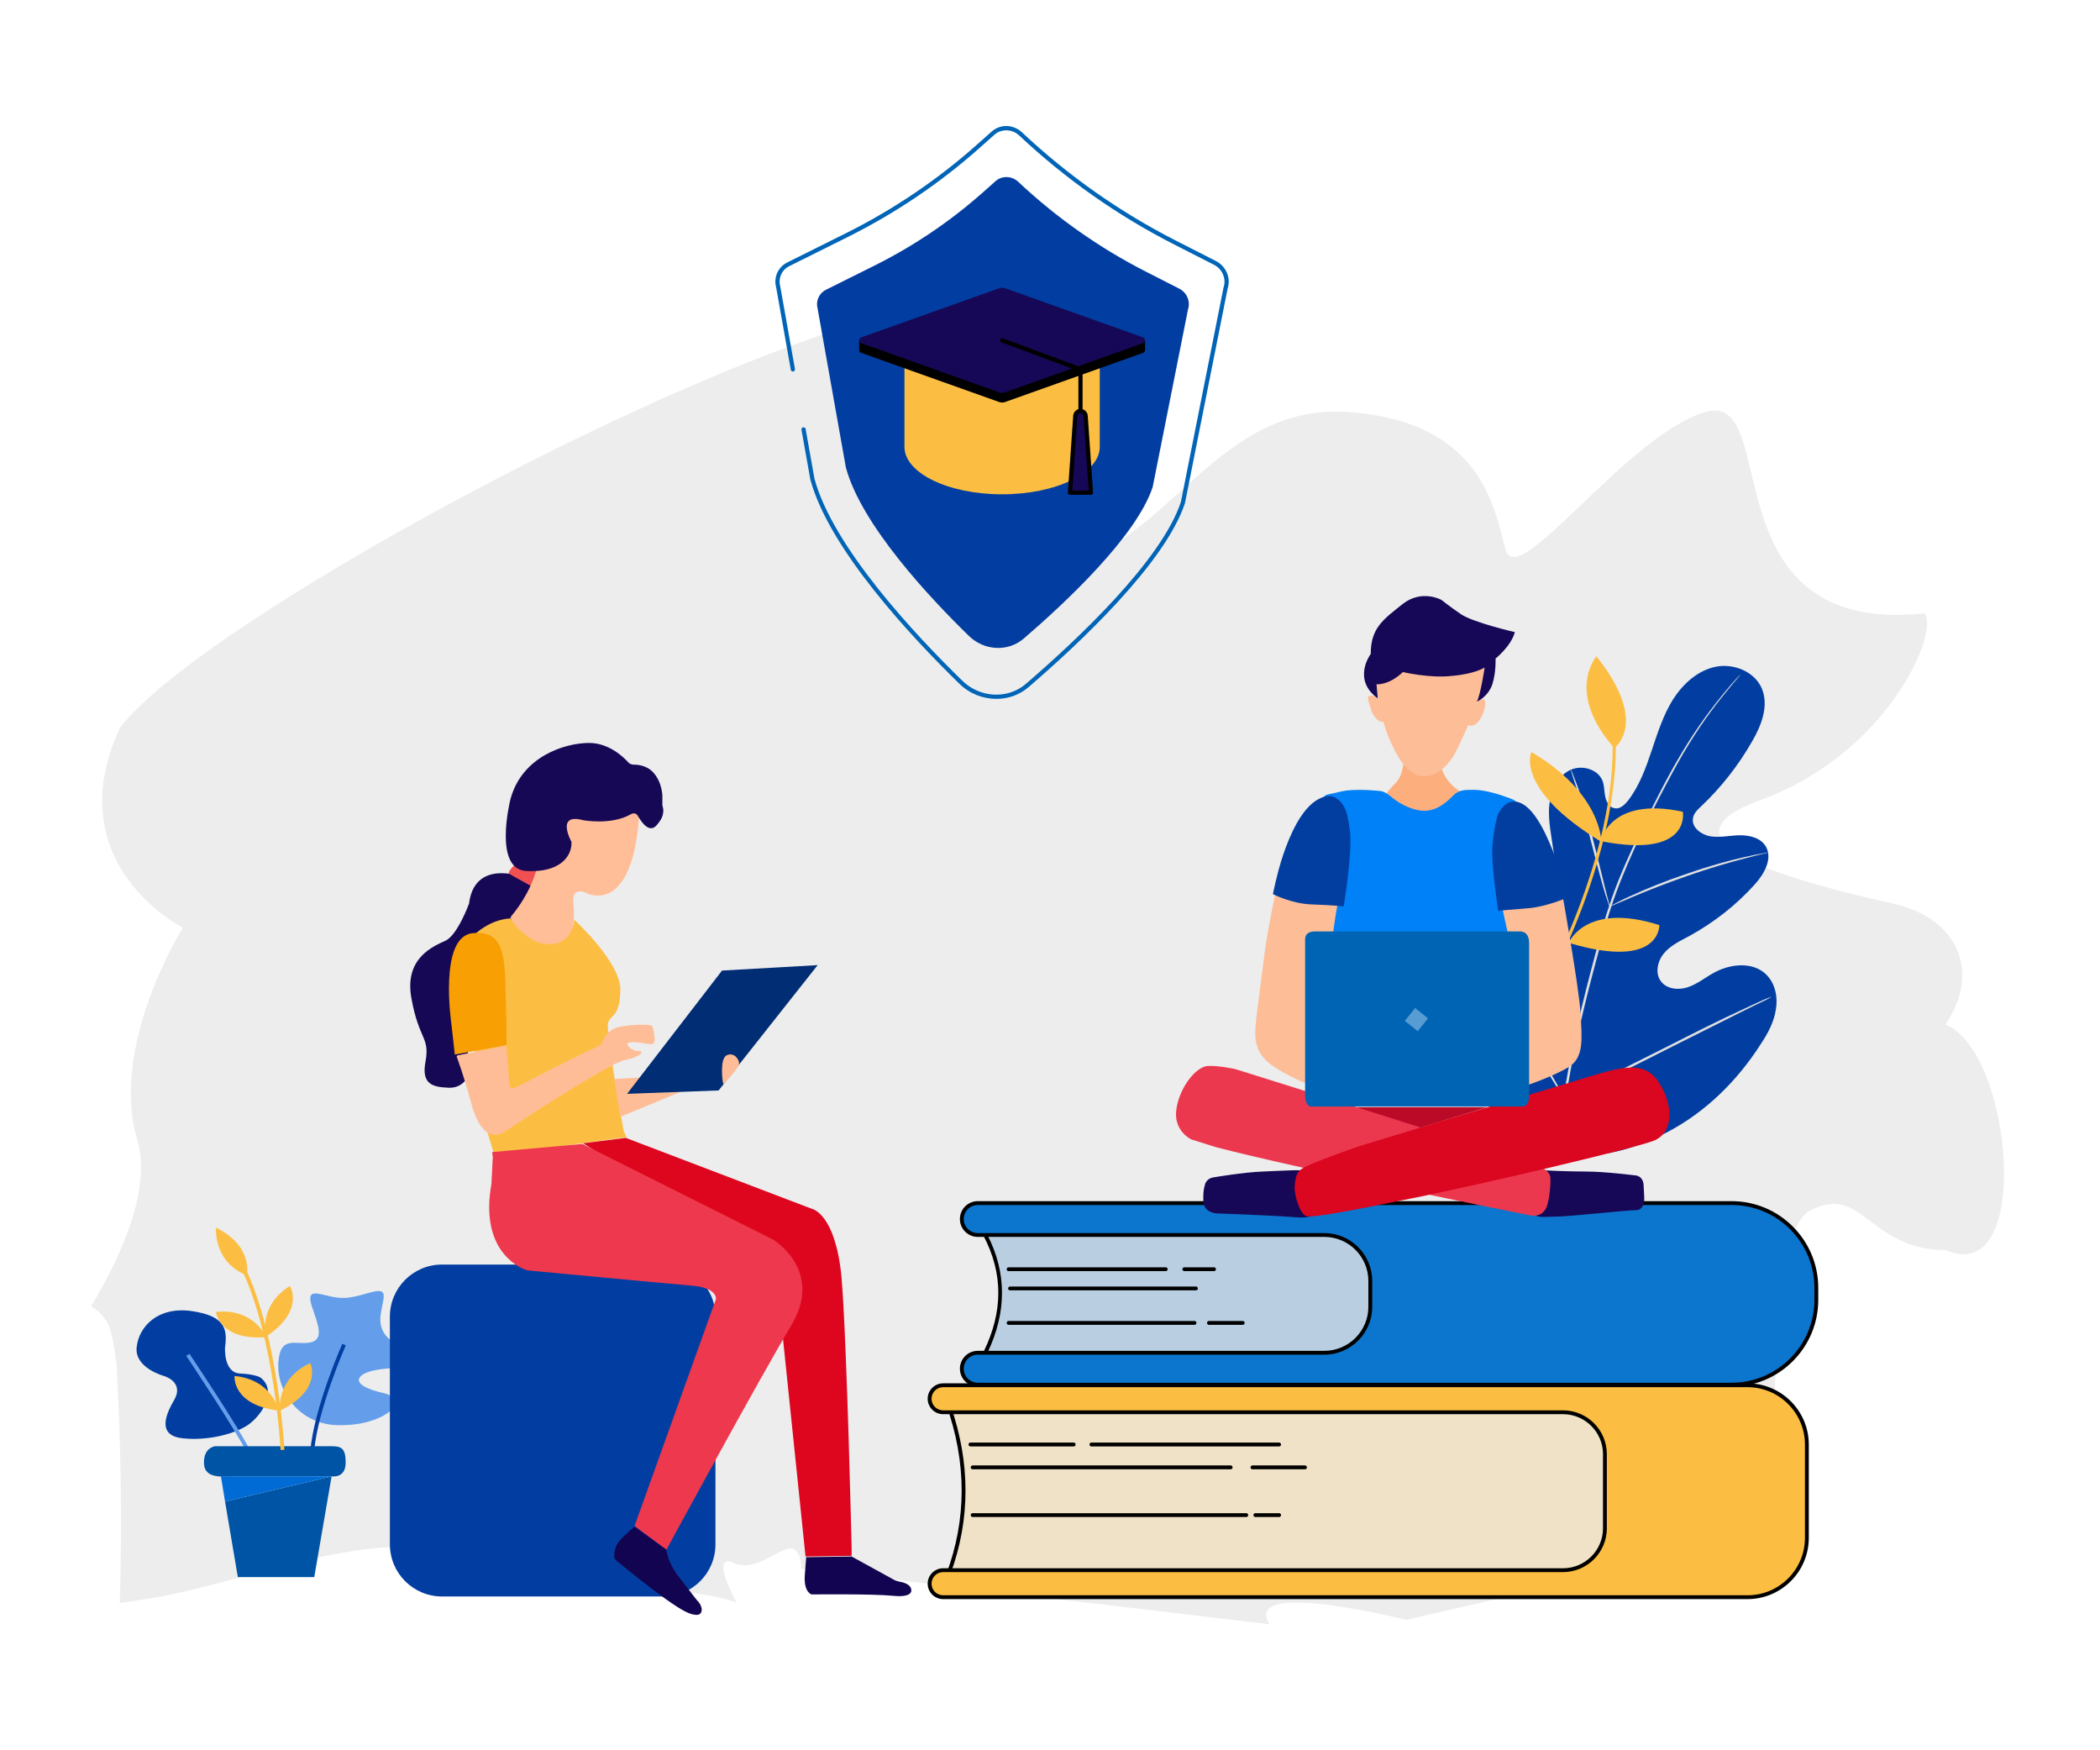 <svg width="300" height="250" viewBox="0 0 300 250" fill="none" xmlns="http://www.w3.org/2000/svg">
<path d="M15.379 189.01C15.919 189.952 16.46 192.88 16.676 195.286C17.325 207.419 17.433 218.611 17.108 228.967C17.541 228.862 18.081 228.862 18.514 228.757C19.811 228.548 21.109 228.339 22.514 228.13C34.191 225.933 45.434 221.226 57.111 220.913C57.111 221.645 57.111 222.377 57.111 223.109L61.868 224.469C61.868 224.469 100.913 226.456 105.237 228.967C101.13 221.017 104.913 223.318 105.237 223.423C109.67 224.678 113.59 217.775 114.455 223.423C114.455 223.632 114.455 223.841 114.455 224.051L181.362 232C177.254 225.41 200.903 231.372 200.903 231.372L236.797 223.109C236.797 223.109 245.014 222.377 253.339 221.645C252.69 207.315 253.447 192.985 255.609 178.55C255.934 176.249 257.231 173.634 258.42 173.007C266.096 168.823 266.899 178.55 277.922 178.55C290.519 184.075 287.558 150.164 277.922 146.343C283.219 138.498 279.303 131.136 270.762 129.149C262.221 127.161 233.337 120.866 251.5 114.277C269.771 107.582 277.015 90.324 274.961 87.604C243.468 90.939 254.82 55.334 243.468 58.89C232.116 62.446 216.688 84.726 215.066 78.45C213.444 72.174 211.39 60.459 193.227 58.89C174.956 57.321 168.469 74.998 153.873 80.437C139.278 85.876 130.737 78.136 130.737 69.454C130.737 60.877 162.847 40.794 135.277 43.41C107.708 46.024 28.999 88.101 17.107 104C8.129 123.5 26.129 132.5 26.129 132.5C26.129 132.5 15.595 149.263 19.595 162.756C21.649 169.659 17.541 179.073 13 186.604C13.865 187.023 14.73 187.86 15.379 189.01Z" fill="#EDEDED"/>
<path d="M56.458 191.814C56.458 191.814 54.216 190.87 54.334 188.274C54.511 185.678 55.868 183.849 53.095 184.557C50.322 185.324 49.378 185.619 47.372 185.206C45.366 184.793 43.714 183.967 44.54 186.563C45.425 189.159 46.369 191.342 44.304 191.755C42.239 192.168 39.997 190.634 39.761 194.705C39.525 198.776 42.77 203.378 48.08 203.555C53.39 203.732 55.75 201.549 55.75 201.549C55.75 201.549 57.166 199.543 54.924 199.012C52.682 198.54 50.44 197.596 51.561 196.534C52.682 195.472 56.399 195.413 56.399 195.413C56.399 195.413 61.06 194.469 56.458 191.814Z" fill="#649EEA"/>
<path d="M32.148 192.463C32.502 189.867 32.206 187.979 27.427 187.271C22.59 186.563 19.817 189.454 19.521 192.463C19.227 195.413 23.416 196.534 23.416 196.534C23.416 196.534 26.366 197.36 24.89 199.956C23.357 202.552 22.707 205.089 26.13 205.443C29.552 205.797 33.328 204.912 35.392 203.555C37.458 202.139 39.641 198.658 37.221 196.77C37.221 196.77 36.572 196.298 34.272 196.18C31.912 196.062 32.148 192.463 32.148 192.463Z" fill="#023EA1"/>
<path d="M49.145 192.05C49.145 192.05 45.133 201.136 44.602 207.272" stroke="#023EA1" stroke-width="0.547" stroke-miterlimit="10"/>
<path d="M26.842 193.525C26.842 193.525 33.922 204.086 35.633 207.567" stroke="#649EEA" stroke-width="0.547" stroke-miterlimit="10"/>
<path d="M47.078 206.564H30.794C30.794 206.564 29.024 206.682 29.142 209.101C29.26 211.343 32.092 210.871 33.567 210.871C35.042 210.871 47.373 210.871 47.373 210.871C47.373 210.871 49.379 211.225 49.379 208.924C49.379 206.682 48.671 206.564 47.078 206.564Z" fill="#0054A5"/>
<path d="M47.371 210.871L44.893 225.267H33.978L32.149 214.47L47.371 210.871Z" fill="#0054A5"/>
<path d="M47.371 210.871L32.149 214.47L31.559 210.871H47.371Z" fill="#006AD5"/>
<path d="M40.355 207.095C40.355 207.095 39.529 191.106 34.751 181.135" stroke="#FCBE42" stroke-width="0.547" stroke-miterlimit="10"/>
<path d="M30.852 175.353C30.852 175.353 30.439 180.25 35.218 182.138C35.277 182.197 36.28 178.008 30.852 175.353Z" fill="#FCBE42"/>
<path d="M38.047 190.988C38.047 190.988 36.277 186.799 30.849 187.389C30.849 187.33 31.262 191.519 38.047 190.988Z" fill="#FCBE42"/>
<path d="M39.82 201.49C39.82 201.49 38.935 197.065 33.507 196.534C33.507 196.534 33.094 200.664 39.82 201.49Z" fill="#FCBE42"/>
<path d="M39.998 201.49C39.998 201.49 39.349 197.006 44.305 194.705C44.364 194.705 46.134 198.481 39.998 201.49Z" fill="#FCBE42"/>
<path d="M37.992 190.929C37.992 190.929 36.812 186.563 41.414 183.672C41.414 183.672 43.656 187.153 37.992 190.929Z" fill="#FCBE42"/>
<path d="M221.467 164.534C211.162 159.331 207.274 147.51 206.063 136.57C205.866 134.739 205.372 132.85 206.012 131.121C206.653 129.392 208.51 128.008 210.261 128.562C211.706 129.021 212.512 130.474 213.471 131.691C214.718 133.292 216.449 134.503 218.342 135.148C219.576 135.571 221.077 135.732 222.125 134.932C223.558 133.845 223.44 131.629 223.166 129.815C222.668 126.42 222.139 123.072 221.65 119.716C221.376 117.902 221.093 116.049 221.435 114.262C221.739 112.485 222.769 110.67 224.403 109.946C226.077 109.214 228.345 109.899 228.961 111.598C229.2 112.32 229.168 113.101 229.329 113.84C229.491 114.579 229.95 115.375 230.701 115.455C231.46 115.574 232.097 114.946 232.578 114.352C234.196 112.246 235.111 109.724 235.949 107.218C236.786 104.713 237.606 102.129 238.996 99.91C240.424 97.683 242.528 95.756 245.103 95.234C247.678 94.712 250.675 95.931 251.694 98.356C252.722 100.821 251.624 103.628 250.291 105.916C248.345 109.315 245.895 112.459 243.024 115.165C242.517 115.642 241.941 116.176 241.852 116.888C241.641 118.156 242.963 119.171 244.201 119.43C245.603 119.694 247.072 119.332 248.493 119.306C249.913 119.281 251.544 119.658 252.269 120.925C253.261 122.664 252.027 124.849 250.679 126.325C247.992 129.317 244.789 131.81 241.294 133.715C240.018 134.401 238.686 135.019 237.746 136.121C236.805 137.223 236.406 138.94 237.231 140.104C238.065 141.307 239.809 141.455 241.136 141.002C242.501 140.541 243.64 139.599 244.877 138.921C247.243 137.629 250.478 137.33 252.362 139.24C253.619 140.514 254.005 142.466 253.693 144.205C253.428 145.974 252.559 147.591 251.578 149.068C248.244 154.32 243.687 158.82 238.242 161.681C232.788 164.504 227.533 165.816 221.467 164.534Z" fill="#023EA1"/>
<path d="M223.295 157.291C224.122 151.569 225.533 145.353 227.213 138.874C227.637 137.273 228.061 135.673 228.494 134.112C228.927 132.55 229.321 130.997 229.848 129.496C230.825 126.512 232.009 123.727 233.227 121.098C234.445 118.468 235.666 116.042 236.835 113.749C238.004 111.456 239.138 109.374 240.276 107.496C242.512 103.747 244.672 100.953 246.215 99.067C246.987 98.124 247.607 97.418 248.036 96.958C248.235 96.751 248.395 96.553 248.534 96.441C248.634 96.338 248.703 96.282 248.703 96.282C248.703 96.282 248.634 96.338 248.542 96.48C248.412 96.631 248.282 96.781 248.091 97.027C247.671 97.526 247.051 98.232 246.318 99.167C244.775 101.052 242.663 103.877 240.466 107.617C239.367 109.487 238.241 111.608 237.064 113.862C235.895 116.155 234.673 118.581 233.494 121.202C232.315 123.823 231.131 126.608 230.154 129.593C229.666 131.085 229.224 132.607 228.839 134.199C228.406 135.76 227.982 137.361 227.558 138.961C225.869 145.401 224.458 151.618 223.631 157.34" fill="#E0E0E0"/>
<path d="M229.948 129.476C229.909 129.484 229.811 129.221 229.661 128.724C229.473 128.235 229.281 127.544 228.999 126.627C228.491 124.864 227.869 122.393 227.157 119.696C226.485 116.991 225.824 114.528 225.277 112.773C225.004 111.896 224.764 111.174 224.623 110.716C224.474 110.219 224.376 109.955 224.415 109.947C224.453 109.938 224.552 110.202 224.74 110.69C224.928 111.179 225.198 111.853 225.51 112.722C226.096 114.468 226.835 116.915 227.507 119.62C228.172 122.286 228.785 124.718 229.232 126.576C229.458 127.423 229.611 128.123 229.778 128.698C229.927 129.195 229.987 129.467 229.948 129.476Z" fill="#E0E0E0"/>
<path d="M252.583 121.766C252.592 121.805 252.281 121.873 251.659 122.009C251.075 122.137 250.228 122.363 249.187 122.631C247.104 123.168 244.23 124 241.088 125.095C237.945 126.189 235.17 127.285 233.194 128.125C232.187 128.549 231.404 128.883 230.846 129.127C230.288 129.371 229.994 129.517 229.986 129.478C229.977 129.439 230.271 129.293 230.821 129.01C231.37 128.727 232.136 128.315 233.143 127.891C235.102 126.974 237.908 125.831 241.059 124.775C244.201 123.681 247.084 122.887 249.222 122.42C250.272 122.19 251.128 122.003 251.758 121.906C252.264 121.795 252.583 121.766 252.583 121.766Z" fill="#E0E0E0"/>
<path d="M223.503 156.83C223.503 156.83 223.447 156.761 223.288 156.592C223.159 156.376 222.983 156.129 222.751 155.813C222.317 155.134 221.69 154.13 220.926 152.871C219.397 150.353 217.445 146.828 215.33 142.93C213.206 138.994 211.254 135.469 209.803 132.934C209.086 131.706 208.498 130.693 208.086 129.928C207.893 129.603 207.756 129.348 207.618 129.093C207.498 128.915 207.473 128.799 207.473 128.799C207.473 128.799 207.529 128.868 207.688 129.037C207.816 129.253 207.993 129.5 208.225 129.816C208.658 130.495 209.285 131.499 210.05 132.758C211.578 135.276 213.531 138.801 215.646 142.698C217.769 146.634 219.722 150.16 221.173 152.695C221.889 153.923 222.477 154.936 222.889 155.701C223.082 156.026 223.22 156.281 223.357 156.536C223.477 156.713 223.503 156.83 223.503 156.83Z" fill="#E0E0E0"/>
<path d="M253.026 142.396C253.026 142.396 252.918 142.461 252.74 142.581C252.524 142.71 252.23 142.855 251.897 143.01C251.084 143.391 250.016 143.91 248.731 144.558C246.085 145.87 242.417 147.731 238.339 149.764C234.308 151.827 230.632 153.649 227.929 154.892C226.598 155.509 225.491 156.036 224.747 156.362C224.414 156.516 224.111 156.623 223.848 156.721C223.662 156.803 223.545 156.828 223.545 156.828C223.545 156.828 223.653 156.764 223.831 156.644C224.047 156.515 224.341 156.369 224.674 156.215C225.487 155.833 226.555 155.315 227.84 154.667C230.486 153.355 234.154 151.494 238.232 149.461C242.263 147.398 245.939 145.576 248.641 144.333C249.973 143.716 251.08 143.188 251.824 142.863C252.157 142.708 252.46 142.601 252.723 142.503C252.909 142.422 253.017 142.357 253.026 142.396Z" fill="#E0E0E0"/>
<path d="M220.389 141.499C220.389 141.499 231.294 122.268 230.574 105.073" stroke="#FCBE42" stroke-width="0.443" stroke-miterlimit="10"/>
<path d="M228.065 93.75C228.065 93.75 223.567 98.873 230.612 106.848C230.612 106.848 235.697 103.315 228.065 93.75Z" fill="#FCBE42"/>
<path d="M228.765 120.248C228.765 120.248 228.861 113.338 218.77 107.419C218.759 107.412 216.285 112.676 228.765 120.248Z" fill="#FCBE42"/>
<path d="M223.785 134.417C223.785 134.417 225.606 128.232 216.332 121.086C216.332 121.086 212.38 125.357 223.785 134.417Z" fill="#FCBE42"/>
<path d="M224.102 134.67C224.102 134.67 226.466 128.781 237.053 132.135C237.053 132.135 237.267 138.613 224.102 134.67Z" fill="#FCBE42"/>
<path d="M228.674 120.138C228.674 120.138 229.932 113.686 240.404 115.946C240.415 115.953 241.657 122.704 228.674 120.138Z" fill="#FCBE42"/>
<path d="M140.758 193.218C143.456 187.664 143.713 182.068 140.758 176.415L142.879 173.871L200.9 175.778L198.9 194.21L142.736 194.857L140.758 193.218Z" fill="#0064B7" fill-opacity="0.22"/>
<path d="M142.737 195.132C142.674 195.132 142.612 195.109 142.562 195.068L140.584 193.429C140.487 193.348 140.457 193.212 140.512 193.097C143.319 187.321 143.32 181.905 140.515 176.541C140.464 176.443 140.477 176.324 140.548 176.238L142.669 173.694C142.724 173.63 142.805 173.592 142.889 173.596L200.91 175.504C200.987 175.506 201.058 175.541 201.109 175.598C201.158 175.655 201.182 175.732 201.174 175.808L199.175 194.24C199.16 194.377 199.044 194.483 198.905 194.484L142.741 195.132H142.737ZM141.1 193.143L142.836 194.581L198.654 193.939L200.595 176.044L143.005 174.15L141.086 176.452C143.821 181.796 143.826 187.409 141.098 193.146L141.1 193.143Z" fill="black"/>
<path d="M247.371 171.842H139.682C138.423 171.842 137.402 172.862 137.402 174.121C137.402 175.38 138.423 176.4 139.682 176.4H189.191C192.816 176.4 195.755 179.339 195.755 182.964V186.655C195.755 190.28 192.816 193.219 189.191 193.219H139.682C138.423 193.219 137.402 194.24 137.402 195.499C137.402 196.758 138.423 197.778 139.682 197.778H247.371C254.056 197.778 259.475 192.359 259.475 185.675V183.946C259.475 177.261 254.056 171.843 247.371 171.843V171.842Z" fill="#0C76CE"/>
<path d="M247.373 198.051H139.683C138.275 198.051 137.129 196.905 137.129 195.497C137.129 194.089 138.275 192.944 139.683 192.944H189.192C192.66 192.944 195.481 190.123 195.481 186.654V182.963C195.481 179.496 192.66 176.673 189.192 176.673H139.683C138.275 176.673 137.129 175.528 137.129 174.12C137.129 172.711 138.275 171.566 139.683 171.566H247.373C254.198 171.566 259.751 177.118 259.751 183.944V185.672C259.751 192.497 254.198 198.051 247.373 198.051ZM139.683 193.493C138.578 193.493 137.678 194.391 137.678 195.497C137.678 196.603 138.578 197.502 139.683 197.502H247.373C253.895 197.502 259.201 192.195 259.201 185.673V183.945C259.201 177.423 253.895 172.116 247.373 172.116H139.683C138.578 172.116 137.678 173.015 137.678 174.121C137.678 175.227 138.578 176.125 139.683 176.125H189.192C192.962 176.125 196.031 179.194 196.031 182.964V186.655C196.031 190.426 192.962 193.494 189.192 193.494H139.683V193.493Z" fill="black"/>
<path d="M173.429 181.562H169.189C169.037 181.562 168.914 181.439 168.914 181.288C168.914 181.136 169.037 181.013 169.189 181.013H173.429C173.581 181.013 173.704 181.136 173.704 181.288C173.704 181.439 173.581 181.562 173.429 181.562Z" fill="black"/>
<path d="M166.535 181.562H144.087C143.936 181.562 143.812 181.439 143.812 181.288C143.812 181.136 143.936 181.013 144.087 181.013H166.535C166.687 181.013 166.81 181.136 166.81 181.288C166.81 181.439 166.687 181.562 166.535 181.562Z" fill="black"/>
<path d="M170.849 184.308H144.29C144.139 184.308 144.016 184.185 144.016 184.033C144.016 183.881 144.139 183.758 144.29 183.758H170.849C171.001 183.758 171.124 183.881 171.124 184.033C171.124 184.185 171.001 184.308 170.849 184.308Z" fill="black"/>
<path d="M177.531 189.229H172.704C172.553 189.229 172.43 189.106 172.43 188.954C172.43 188.803 172.553 188.68 172.704 188.68H177.531C177.683 188.68 177.806 188.803 177.806 188.954C177.806 189.106 177.683 189.229 177.531 189.229Z" fill="black"/>
<path d="M170.646 189.229H144.087C143.936 189.229 143.812 189.106 143.812 188.954C143.812 188.803 143.936 188.68 144.087 188.68H170.646C170.798 188.68 170.921 188.803 170.921 188.954C170.921 189.106 170.798 189.229 170.646 189.229Z" fill="black"/>
<path d="M135.422 224.986H235.32V200.511H135.422C138.371 208.778 138.452 216.939 135.422 224.986Z" fill="#FCBE42" fill-opacity="0.22"/>
<path d="M235.321 225.261H135.423C135.333 225.261 135.248 225.216 135.197 225.143C135.146 225.068 135.134 224.974 135.166 224.89C138.118 217.051 138.118 208.882 135.165 200.605C135.135 200.52 135.148 200.427 135.2 200.354C135.251 200.28 135.335 200.237 135.425 200.237H235.323C235.474 200.237 235.597 200.36 235.597 200.512V224.985C235.597 225.137 235.474 225.26 235.323 225.26L235.321 225.261ZM135.819 224.712H235.047V200.787H135.811C138.634 208.934 138.636 216.979 135.819 224.712Z" fill="black"/>
<path d="M223.287 201.72H134.73C133.664 201.72 132.801 200.856 132.801 199.791C132.801 198.726 133.664 197.862 134.73 197.862H249.649C254.329 197.862 258.123 201.656 258.123 206.336V219.658C258.123 224.338 254.329 228.132 249.649 228.132H134.73C133.664 228.132 132.801 227.268 132.801 226.203C132.801 225.138 133.664 224.274 134.73 224.274H223.287C226.594 224.274 229.274 221.594 229.274 218.288V207.705C229.274 204.399 226.593 201.718 223.287 201.718V201.72Z" fill="#FCBE42"/>
<path d="M249.65 228.408H134.731C133.517 228.408 132.527 227.42 132.527 226.204C132.527 224.989 133.515 224.001 134.731 224.001H223.288C226.438 224.001 229 221.439 229 218.289V207.706C229 204.557 226.438 201.994 223.288 201.994H134.731C133.517 201.994 132.527 201.006 132.527 199.791C132.527 198.576 133.515 197.588 134.731 197.588H249.65C254.474 197.588 258.399 201.512 258.399 206.337V219.658C258.399 224.482 254.474 228.407 249.65 228.407V228.408ZM134.731 224.55C133.819 224.55 133.077 225.292 133.077 226.204C133.077 227.117 133.819 227.859 134.731 227.859H249.65C254.171 227.859 257.849 224.18 257.849 219.659V206.338C257.849 201.817 254.171 198.138 249.65 198.138H134.731C133.819 198.138 133.077 198.88 133.077 199.792C133.077 200.704 133.819 201.446 134.731 201.446H223.288C226.741 201.446 229.549 204.255 229.549 207.707V218.291C229.549 221.743 226.741 224.552 223.288 224.552H134.731V224.55Z" fill="black"/>
<path d="M153.386 206.599H138.634C138.482 206.599 138.359 206.476 138.359 206.324C138.359 206.172 138.482 206.049 138.634 206.049H153.386C153.537 206.049 153.66 206.172 153.66 206.324C153.66 206.476 153.537 206.599 153.386 206.599Z" fill="black"/>
<path d="M182.729 206.599H155.915C155.764 206.599 155.641 206.476 155.641 206.324C155.641 206.172 155.764 206.049 155.915 206.049H182.729C182.881 206.049 183.004 206.172 183.004 206.324C183.004 206.476 182.881 206.599 182.729 206.599Z" fill="black"/>
<path d="M175.812 209.865H138.95C138.799 209.865 138.676 209.742 138.676 209.59C138.676 209.438 138.799 209.315 138.95 209.315H175.812C175.963 209.315 176.086 209.438 176.086 209.59C176.086 209.742 175.963 209.865 175.812 209.865Z" fill="black"/>
<path d="M186.43 209.865H178.927C178.775 209.865 178.652 209.742 178.652 209.59C178.652 209.438 178.775 209.315 178.927 209.315H186.43C186.581 209.315 186.704 209.438 186.704 209.59C186.704 209.742 186.581 209.865 186.43 209.865Z" fill="black"/>
<path d="M178.039 216.682H138.95C138.799 216.682 138.676 216.559 138.676 216.408C138.676 216.256 138.799 216.133 138.95 216.133H178.039C178.19 216.133 178.314 216.256 178.314 216.408C178.314 216.559 178.19 216.682 178.039 216.682Z" fill="black"/>
<path d="M182.732 216.682H179.337C179.186 216.682 179.062 216.559 179.062 216.408C179.062 216.256 179.186 216.133 179.337 216.133H182.732C182.884 216.133 183.007 216.256 183.007 216.408C183.007 216.559 182.884 216.682 182.732 216.682Z" fill="black"/>
<path d="M117.982 41.395L124.91 37.942C130.547 35.133 135.773 31.602 140.458 27.438L142.216 25.875C143.131 25.061 144.547 25.105 145.474 25.977C150.934 31.105 157.091 35.435 163.749 38.826L168.459 41.227C169.554 41.784 170.093 43.049 169.719 44.18L164.668 69.572C162.317 76.677 151.996 86.271 146.234 91.219C144.003 93.135 140.603 92.964 138.415 90.833C132.854 85.418 123.063 74.993 120.841 66.783L116.803 44.088C116.51 43.002 116.999 41.887 117.984 41.397L117.982 41.395Z" fill="#023EA1"/>
<path d="M142.336 99.822C140.444 99.822 138.529 99.099 137.069 97.676C130.269 91.053 118.459 78.455 115.763 68.493L114.497 61.38C114.469 61.217 114.577 61.061 114.741 61.032C114.905 61.004 115.06 61.112 115.089 61.276L116.349 68.362C119.003 78.16 130.733 90.666 137.489 97.246C140.002 99.696 143.973 99.894 146.528 97.701C153.601 91.627 165.881 80.18 168.696 71.707L174.793 41.058C174.795 41.046 174.798 41.033 174.802 41.023C175.207 39.8 174.617 38.422 173.43 37.819L167.742 34.921C159.669 30.808 152.221 25.57 145.601 19.352C144.603 18.416 143.053 18.364 142.072 19.235L139.948 21.123C134.273 26.168 127.932 30.451 121.104 33.855L112.736 38.024C111.67 38.556 111.149 39.748 111.467 40.926L113.566 52.715C113.594 52.878 113.485 53.035 113.322 53.063C113.159 53.093 113.003 52.984 112.974 52.82L110.881 41.057C110.492 39.625 111.142 38.146 112.468 37.486L120.836 33.316C127.618 29.937 133.913 25.683 139.549 20.673L141.674 18.785C142.904 17.691 144.771 17.746 146.014 18.915C152.592 25.094 159.994 30.298 168.016 34.386L173.705 37.284C175.148 38.02 175.866 39.698 175.38 41.195L169.284 71.845C169.281 71.857 169.278 71.869 169.274 71.88C166.424 80.493 154.046 92.041 146.921 98.158C145.623 99.273 143.988 99.823 142.339 99.823L142.336 99.822Z" fill="#0064B7"/>
<path d="M129.207 51.384V63.823C129.207 67.568 135.453 70.603 143.157 70.603C150.861 70.603 157.107 67.568 157.107 63.823V51.384H129.207Z" fill="#FCBE42"/>
<path d="M157.889 48.607L143.579 42.552C143.31 42.456 143.014 42.456 142.745 42.552L128.435 48.607H122.738V49.988C122.738 50.16 122.835 50.332 123.029 50.4L142.745 57.424C143.014 57.521 143.31 57.521 143.579 57.424L163.295 50.4C163.489 50.331 163.586 50.16 163.586 49.988V48.607H157.889Z" fill="black"/>
<path d="M163.294 48.193L143.578 41.169C143.309 41.073 143.014 41.073 142.745 41.169L123.029 48.193C122.641 48.332 122.641 48.88 123.029 49.019L142.745 56.043C143.014 56.139 143.309 56.139 143.578 56.043L163.294 49.019C163.682 48.88 163.682 48.332 163.294 48.193Z" fill="#160856"/>
<path d="M154.354 58.704C153.964 58.704 153.64 59.006 153.613 59.397L152.855 70.371H155.851L155.094 59.397C155.067 59.008 154.743 58.704 154.353 58.704H154.354Z" fill="#160856"/>
<path d="M155.852 70.671H152.856C152.773 70.671 152.693 70.637 152.636 70.576C152.578 70.515 152.55 70.433 152.555 70.35L153.313 59.376C153.351 58.831 153.808 58.404 154.353 58.404C154.898 58.404 155.357 58.831 155.393 59.376L156.151 70.35C156.156 70.433 156.128 70.515 156.071 70.576C156.014 70.637 155.935 70.671 155.85 70.671H155.852ZM153.178 70.07H155.531L154.796 59.417C154.78 59.185 154.587 59.005 154.356 59.005C154.125 59.005 153.93 59.185 153.915 59.417L153.181 70.07H153.178Z" fill="black"/>
<path d="M154.356 58.867C154.19 58.867 154.056 58.733 154.056 58.567V52.975L143.059 48.888C142.903 48.83 142.824 48.657 142.883 48.502C142.941 48.347 143.114 48.267 143.269 48.325L154.461 52.484C154.579 52.528 154.657 52.64 154.657 52.766V58.567C154.657 58.733 154.522 58.867 154.356 58.867Z" fill="black"/>
<path d="M94.767 180.62H63.141C59.031 180.62 55.699 183.952 55.699 188.061V220.589C55.699 224.699 59.031 228.03 63.141 228.03H94.767C98.877 228.03 102.208 224.699 102.208 220.589V188.061C102.208 183.952 98.877 180.62 94.767 180.62Z" fill="#023EA1"/>
<path d="M74.374 125.178C74.374 125.178 67.785 122.759 67.01 129.049C67.01 129.049 65.363 133.597 63.619 134.37C61.972 135.145 57.709 136.789 58.774 142.595C59.84 148.497 61.391 148.11 60.809 151.497C60.131 154.883 61.778 155.27 64.103 155.367C66.429 155.463 67.107 153.238 67.107 153.238L66.429 145.691L67.979 133.5L73.018 131.467C73.018 131.467 75.634 128.178 75.828 126.92C76.022 125.662 74.374 125.178 74.374 125.178Z" fill="#170856"/>
<path d="M73.501 123.534C73.501 123.534 72.435 124.598 72.726 124.792C73.017 124.985 75.827 126.533 75.827 126.533C75.827 126.533 76.699 124.889 76.602 124.404C76.505 123.92 73.501 123.534 73.501 123.534Z" fill="#F05051"/>
<path d="M91.036 115.31C91.23 115.31 91.327 115.407 91.327 115.6C91.327 117.052 90.939 124.018 88.227 126.63C88.227 126.63 86.773 128.566 84.06 127.695C84.06 127.695 81.541 126.147 81.928 129.243C82.316 132.339 81.056 135.338 80.087 135.726C79.118 136.21 75.049 135.049 74.08 133.307C73.499 132.146 73.111 131.565 73.014 131.275C72.917 131.178 72.917 131.082 73.014 130.888C73.595 130.21 75.727 127.599 76.696 124.018C77.859 119.858 77.18 115.794 81.056 115.02C84.254 114.536 89.777 115.213 91.036 115.31Z" fill="#FFBE97"/>
<path d="M94.625 115.019C94.625 114.922 94.625 114.923 94.625 114.826C94.625 114.439 94.625 113.955 94.625 113.569C94.528 112.311 94.043 110.956 93.074 110.085C92.299 109.408 91.33 109.214 90.458 109.214C90.264 109.214 90.07 109.117 89.877 109.021C89.198 108.247 87.067 106.118 84.16 106.118C80.672 106.118 74.567 108.053 72.92 114.149C72.823 114.536 70.498 124.114 75.149 124.405C79.897 124.695 81.738 122.373 81.641 120.244C81.641 120.244 79.315 116.084 83.288 117.148C83.288 117.148 87.358 117.922 90.167 116.277C90.555 116.084 90.943 116.181 91.136 116.568C91.718 117.535 92.784 119.083 93.849 117.825C94.237 117.342 94.625 116.858 94.722 116.181C94.819 115.697 94.722 115.407 94.625 115.019Z" fill="#170856"/>
<path d="M72.927 131.177C72.927 131.177 75.253 134.951 78.547 134.854C81.841 134.854 82.035 131.371 82.035 131.371C82.035 131.371 88.721 137.466 88.624 141.434C88.527 145.401 87.267 144.82 86.88 146.078C86.492 147.432 89.108 161.559 89.108 161.559L89.496 162.429L70.602 165.042C70.602 165.042 69.826 162.042 69.342 161.075C68.858 160.107 66.144 135.241 66.144 135.241L67.404 133.887C67.307 133.983 69.536 131.371 72.927 131.177Z" fill="#FCBE42"/>
<path d="M64.488 146.272C64.488 146.272 62.647 133.985 67.395 133.307C72.046 132.727 72.143 136.597 72.239 142.305C72.433 148.014 72.336 149.271 72.336 149.271L64.972 150.626L64.488 146.272Z" fill="#F79F03"/>
<path d="M72.152 149.367C72.249 149.367 72.346 149.464 72.346 149.561L72.733 154.302C72.733 154.98 72.83 155.657 73.508 155.366C73.896 155.173 74.38 154.98 74.962 154.689C77.094 153.528 83.392 150.335 85.426 149.464C85.814 149.271 86.008 148.981 86.201 148.594C86.395 148.013 86.977 147.142 88.139 146.755C89.98 146.272 93.178 146.272 93.178 146.561C93.275 146.755 93.663 148.303 93.469 148.884C93.275 149.367 91.821 148.981 91.821 148.981C91.821 148.981 88.915 148.497 89.787 149.464C90.271 150.045 90.949 150.142 91.434 150.142C91.628 150.142 91.725 150.335 91.531 150.528C91.143 150.819 90.465 151.206 89.302 151.4C87.171 151.689 72.055 161.656 72.055 161.656C72.055 161.656 69.148 163.978 67.404 157.882C66.144 153.238 65.466 151.593 65.272 151.013C65.175 150.916 65.272 150.722 65.466 150.722L72.152 149.367Z" fill="#FEBD96"/>
<path d="M97.238 155.947L88.614 159.527L87.742 154.109L91.23 153.915L97.238 155.947Z" fill="#FEBD96"/>
<path d="M103.147 138.628L116.809 137.853L102.663 155.753L89.582 156.237L103.147 138.628Z" fill="#012D75"/>
<path d="M103.25 154.496C103.25 154.496 102.766 151.206 103.832 150.722C104.898 150.239 105.673 151.4 105.576 151.98C105.479 152.658 103.347 154.883 103.347 154.883L103.25 154.496Z" fill="#FEBD96"/>
<path d="M89.397 162.527L116.043 172.686C116.043 172.686 119.337 173.363 120.21 182.361C120.985 191.36 121.663 221.258 121.663 221.258V222.225L115.075 222.322L111.78 190.489L96.083 171.331L83.293 163.3L89.397 162.527Z" fill="#DE051F"/>
<path d="M70.301 164.558L83.188 163.397L110.415 177.04C110.415 177.04 117.78 181.394 113.031 189.328C108.284 197.262 95.203 221.354 95.203 221.354L90.649 217.968L102.276 185.555C102.276 185.555 102.567 183.91 98.691 183.619C95.106 183.329 77.956 181.685 75.727 181.491C75.533 181.491 75.34 181.394 75.146 181.394C73.789 180.91 68.557 178.298 70.204 169.106L70.398 165.236L70.301 164.558Z" fill="#EE384E"/>
<path d="M121.66 222.323L127.474 225.515C127.765 225.709 128.055 225.806 128.443 225.903C129.025 225.999 130.187 226.289 130.187 227.16C130.187 227.16 130.381 228.225 127.571 227.934C124.761 227.644 115.944 227.74 115.944 227.74C115.944 227.74 114.781 227.451 114.975 224.934L115.169 222.419L121.66 222.323Z" fill="#130452"/>
<path d="M95.203 221.354C95.203 221.354 95.3 222.902 96.753 224.934C97.626 226.095 98.498 227.16 99.369 228.321C99.563 228.61 99.854 228.804 100.048 229.191C100.145 229.385 100.242 229.675 100.242 229.868C100.242 230.062 100.242 230.352 99.951 230.546C99.66 230.739 99.175 230.643 98.788 230.546C98.691 230.546 98.594 230.449 98.498 230.449C96.269 229.675 89.486 224.063 88.033 222.902C87.839 222.708 87.742 222.515 87.742 222.321C87.742 221.838 87.839 220.87 88.421 220.193C89.293 219.129 90.649 218.064 90.649 218.064L95.203 221.354Z" fill="#130452"/>
<path d="M220.182 167.152C220.182 167.152 223.86 167.336 226.618 167.336C229.284 167.336 233.605 167.887 233.605 167.887C233.605 167.887 234.709 167.887 234.8 169.267C234.892 170.646 234.892 171.197 234.892 171.197C234.892 171.197 234.984 172.852 233.697 172.852C232.41 172.852 224.135 173.772 222.297 173.772C220.458 173.772 219.079 174.139 219.079 172.852C218.987 171.565 218.895 167.06 220.182 167.152Z" fill="#160856"/>
<path d="M223.221 127.893C223.221 127.893 225.611 141.225 225.795 144.81C225.979 148.304 226.347 151.062 224.048 152.441C221.75 153.821 217.888 155.108 217.888 155.108L213.199 131.203V128.445L223.221 127.893Z" fill="#FDBD97"/>
<path d="M182.307 127.067C182.307 127.067 181.02 133.135 180.652 136.169C180.284 139.203 179.457 145.179 179.365 146.558C179.273 147.937 179.089 150.235 181.572 152.074C184.054 153.821 186.812 154.832 186.812 154.832L191.961 127.067H182.307Z" fill="#FDBD97"/>
<path d="M200.602 107.851C200.602 107.851 200.602 110.609 199.407 111.804C198.211 113 196.648 115.022 196.648 115.022C196.648 115.022 199.407 119.435 205.015 118.792C210.531 118.24 211.543 114.195 211.543 114.195C211.543 114.195 206.302 113.459 205.659 108.495C205.107 103.53 204.279 103.53 204.279 103.53L200.602 107.851Z" fill="#FDAE7D"/>
<path d="M196.559 96.818C196.559 96.818 196.742 103.162 199.776 108.127C202.719 113.091 206.304 110.333 207.775 107.759C209.154 105.185 212.924 96.818 212.188 94.612C211.361 92.405 200.42 91.394 200.42 91.394L196.559 96.818Z" fill="#FDBD97"/>
<path d="M210.621 100.404C210.621 100.404 212.184 99.209 212.184 100.404C212.184 101.599 211.356 103.346 210.437 103.622C209.425 103.806 209.609 103.254 209.885 102.427C210.069 101.599 210.621 100.404 210.621 100.404Z" fill="#FDBD97"/>
<path d="M197.014 102.978C197.474 103.162 197.934 103.254 197.934 102.61C197.934 101.415 197.106 99.668 196.187 99.392C195.175 99.208 195.359 99.76 195.635 100.587C195.727 100.863 195.819 101.139 195.911 101.507C196.095 102.059 196.646 102.794 197.014 102.978Z" fill="#FDBD97"/>
<path d="M196.828 99.76L196.644 97.738C196.644 97.738 198.391 97.921 200.414 95.991C200.414 95.991 204.275 96.91 207.401 96.542C210.711 96.266 212.09 95.347 212.09 95.347C212.09 95.347 211.539 99.117 210.987 100.22C210.987 100.22 212.55 99.576 213.193 97.738C213.745 95.991 213.653 94.06 213.653 94.06C213.653 94.06 215.86 92.313 216.411 90.29C216.411 90.29 210.435 88.911 208.688 87.716C206.942 86.521 205.93 85.693 205.93 85.693C205.93 85.693 203.172 84.13 200.414 86.245C197.656 88.452 195.817 89.647 195.817 93.416C195.725 93.508 193.151 97.094 196.828 99.76Z" fill="#160856"/>
<path d="M197.291 112.999C197.291 112.999 193.522 112.539 191.407 113.091C189.385 113.643 188.741 113.275 189.293 114.838C189.844 116.401 192.602 123.664 191.315 128.169C190.028 132.674 188.281 156.027 188.281 156.027C188.281 156.027 202.44 156.579 207.864 156.855C213.381 157.13 217.426 156.119 217.426 156.119C217.426 156.119 218.621 146.098 217.426 141.684C216.231 137.363 214.668 129.916 214.668 129.916C214.668 129.916 213.657 119.711 215.036 117.228C216.415 114.746 217.426 114.654 215.679 114.011C213.932 113.367 212.002 112.815 210.531 112.815C209.152 112.815 208.416 112.815 207.589 113.643C206.761 114.47 205.106 116.125 202.808 115.757C200.509 115.39 198.762 113.827 198.762 113.827C198.762 113.827 197.935 113.091 197.291 112.999Z" fill="#0181F7"/>
<path d="M190.582 113.827C190.582 113.827 189.295 113.183 187.364 114.838C185.249 116.677 183.778 120.539 183.043 122.929C182.307 125.319 181.848 127.71 181.848 127.71C181.848 127.71 184.514 129.089 187.364 129.181C190.122 129.273 191.961 129.457 191.961 129.457C191.961 129.457 193.156 122.193 192.88 118.976C192.513 115.758 192.053 114.654 190.582 113.827Z" fill="#023E9F"/>
<path d="M213.93 116.493C213.93 116.493 215.033 113.459 217.515 114.838C219.998 116.217 221.837 121.55 222.48 123.205C223.032 124.86 223.767 128.261 223.767 128.261C223.767 128.261 220.825 129.548 218.251 129.732C215.769 129.916 214.022 130.1 214.022 130.1C214.022 130.1 213.01 123.48 213.194 120.906C213.378 118.332 213.93 116.493 213.93 116.493Z" fill="#023E9F"/>
<path d="M193.43 158.142H212.461L202.624 161.176L193.43 158.142Z" fill="#BA0A28"/>
<path d="M176.513 152.718C176.513 152.718 211.267 163.567 218.898 166.233C218.898 166.233 221.38 166.876 221.472 168.164C221.564 169.451 221.288 171.289 221.012 172.209C220.737 173.128 219.909 173.864 218.53 173.588C217.151 173.312 185.983 167.06 173.663 163.842L170.17 162.739C170.17 162.739 167.595 161.544 168.055 158.418C168.515 155.292 170.813 152.442 172.468 152.258C174.123 152.166 176.513 152.718 176.513 152.718Z" fill="#EC384E"/>
<path d="M173.388 168.164C173.388 168.164 177.709 167.428 180.376 167.336C182.95 167.244 186.444 166.968 186.995 167.336C187.547 167.704 188.007 172.761 188.007 172.761C188.007 172.761 188.466 174.14 185.065 173.864C181.663 173.588 173.756 173.312 173.756 173.312C173.756 173.312 172.009 173.22 171.917 171.657C171.825 170.094 172.101 169.359 172.101 169.359C172.101 169.359 172.193 168.347 173.388 168.164Z" fill="#160856"/>
<path d="M194.075 163.75C194.075 163.75 215.129 157.315 222.668 155.108C230.207 152.902 234.345 150.879 236.827 154.373C239.218 157.866 239.034 161.82 236.275 162.923C233.517 164.026 211.544 169.175 202.442 171.014C193.339 172.852 187.363 174.048 186.536 173.68C185.708 173.312 184.789 170.646 184.973 169.175C185.157 167.704 185.249 167.152 186.996 166.417C188.742 165.589 194.075 163.75 194.075 163.75Z" fill="#DB061F"/>
<path d="M191.687 133.042H217.062C217.062 133.042 218.442 132.858 218.442 134.697C218.442 136.536 218.442 156.579 218.442 156.579C218.442 156.579 218.534 158.05 217.43 158.05C216.327 158.05 187.642 158.05 187.642 158.05C187.642 158.05 186.446 158.417 186.446 156.395C186.446 154.372 186.446 134.145 186.446 134.145C186.446 134.145 186.355 133.042 187.826 133.042C189.205 133.042 191.687 133.042 191.687 133.042Z" fill="#0064B5"/>
<path d="M204.001 145.454L202.162 143.983L200.691 145.822L202.53 147.293L204.001 145.454Z" fill="#579CD2"/>
</svg>
